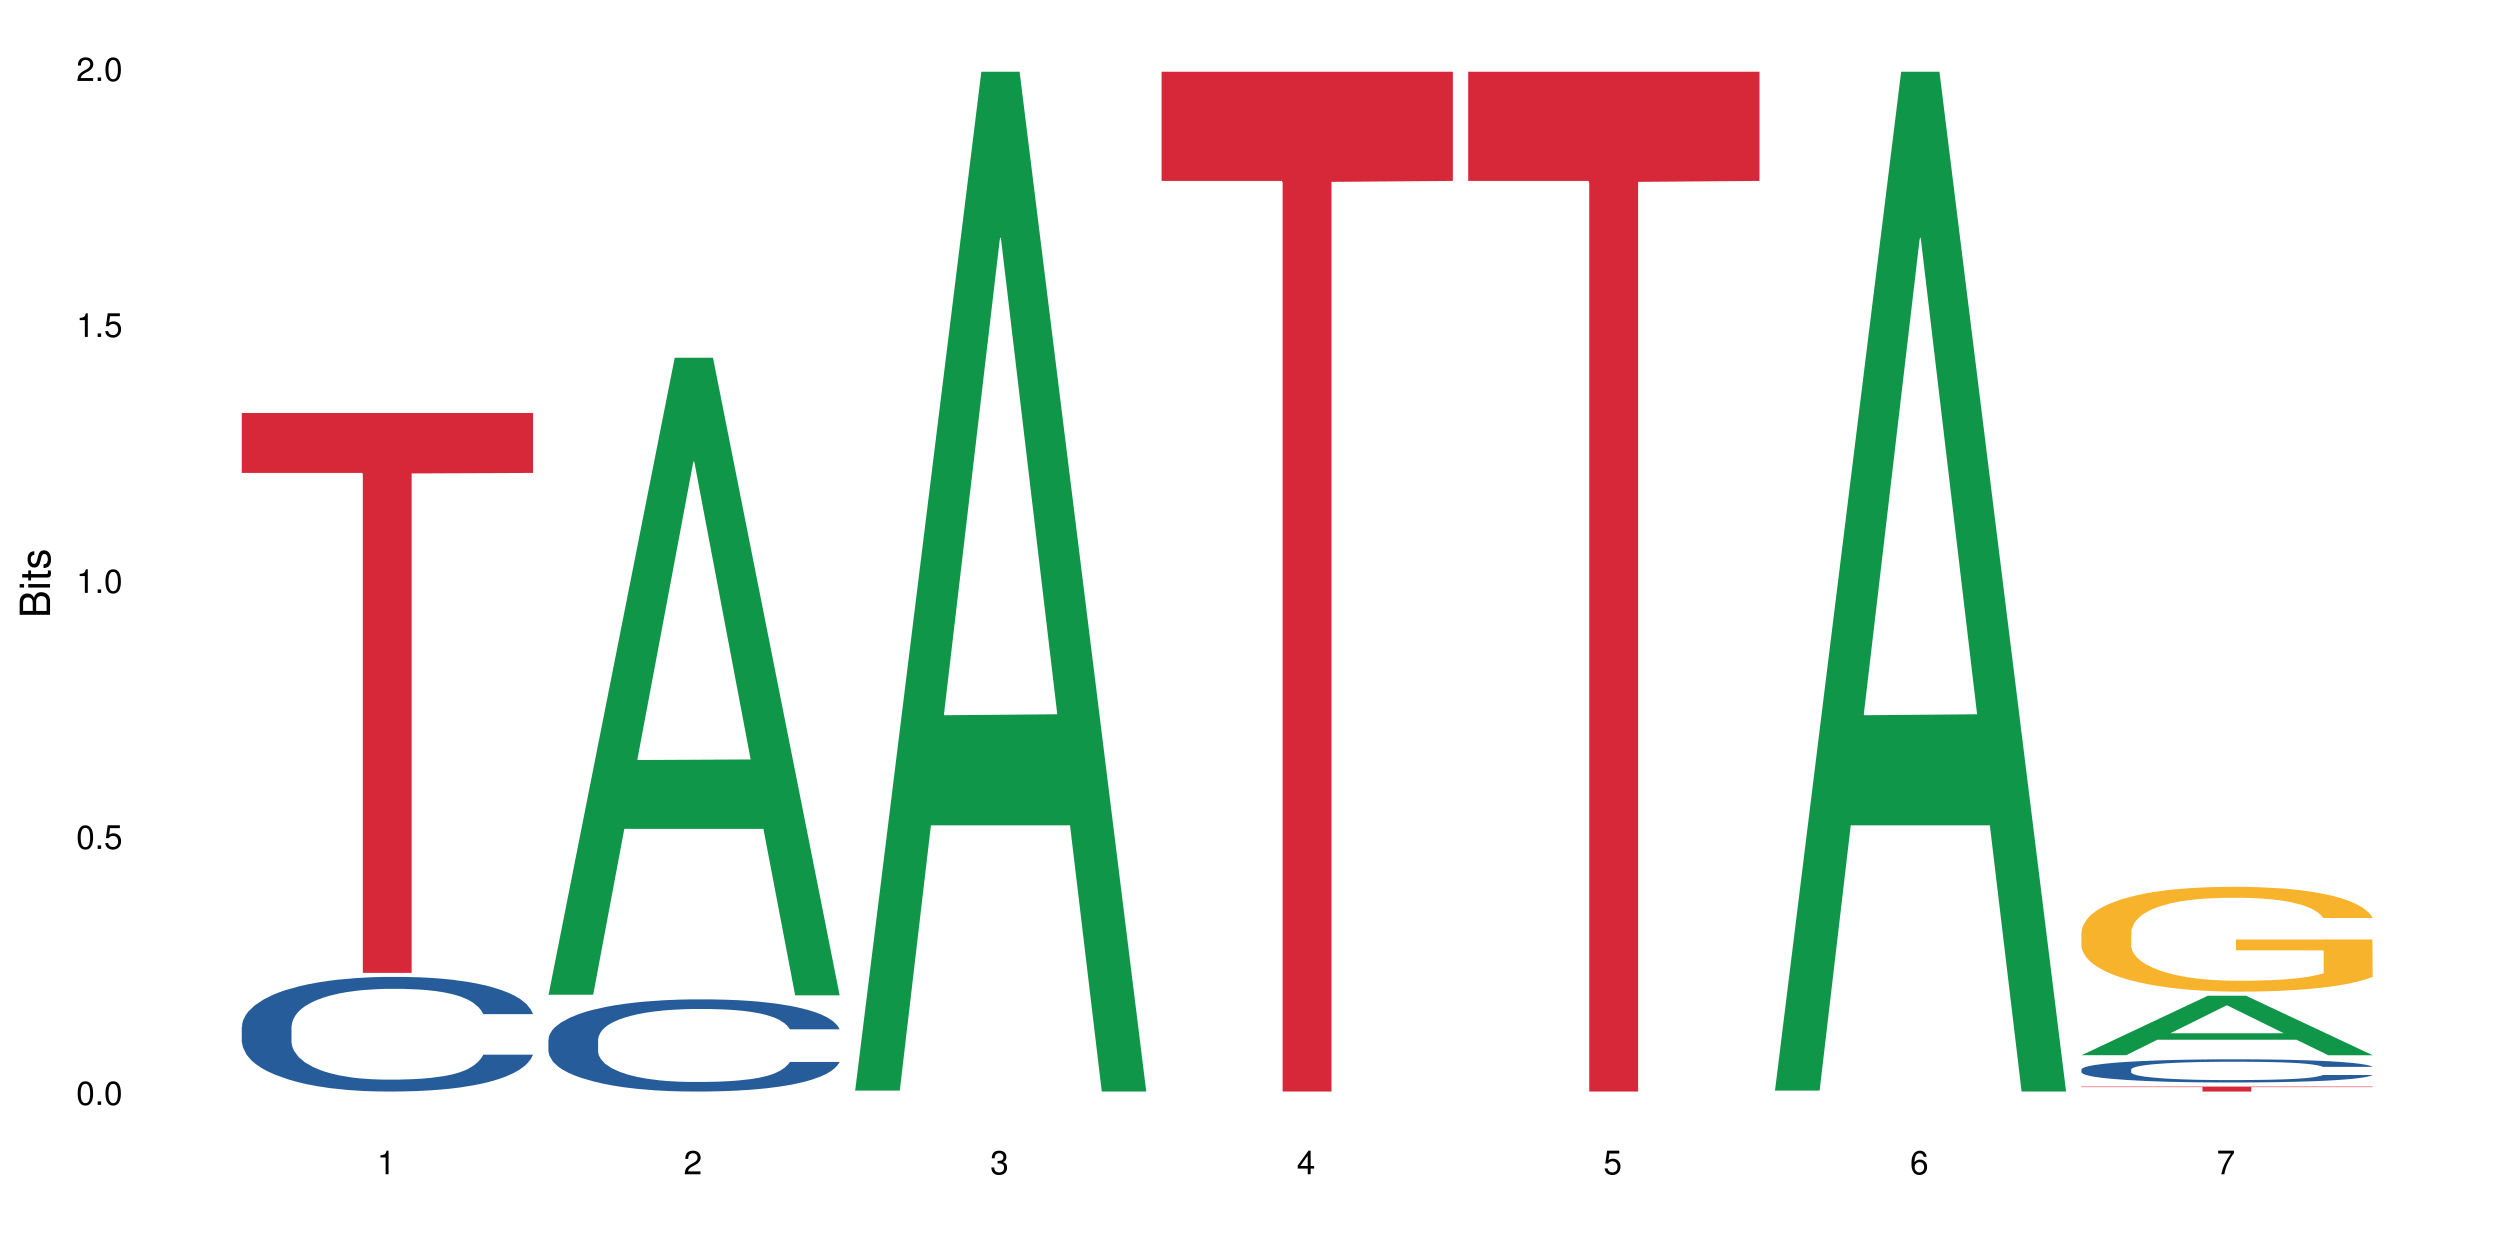 <?xml version="1.0" encoding="UTF-8"?>
<svg xmlns="http://www.w3.org/2000/svg" xmlns:xlink="http://www.w3.org/1999/xlink" width="720pt" height="360pt" viewBox="0 0 720 360" version="1.1">
<defs>
<g>
<symbol overflow="visible" id="glyph0-0">
<path style="stroke:none;" d=""/>
</symbol>
<symbol overflow="visible" id="glyph0-1">
<path style="stroke:none;" d="M 2.641 -6.797 C 2 -6.797 1.422 -6.531 1.078 -6.047 C 0.641 -5.453 0.406 -4.547 0.406 -3.297 C 0.406 -1 1.188 0.219 2.641 0.219 C 4.078 0.219 4.859 -1 4.859 -3.234 C 4.859 -4.562 4.656 -5.438 4.203 -6.047 C 3.844 -6.531 3.281 -6.797 2.641 -6.797 Z M 2.641 -6.047 C 3.547 -6.047 4 -5.125 4 -3.312 C 4 -1.375 3.562 -0.484 2.625 -0.484 C 1.734 -0.484 1.281 -1.422 1.281 -3.281 C 1.281 -5.141 1.734 -6.047 2.641 -6.047 Z M 2.641 -6.047 "/>
</symbol>
<symbol overflow="visible" id="glyph0-2">
<path style="stroke:none;" d="M 1.828 -1 L 0.828 -1 L 0.828 0 L 1.828 0 Z M 1.828 -1 "/>
</symbol>
<symbol overflow="visible" id="glyph0-3">
<path style="stroke:none;" d="M 4.562 -6.797 L 1.062 -6.797 L 0.547 -3.094 L 1.328 -3.094 C 1.719 -3.562 2.047 -3.734 2.578 -3.734 C 3.484 -3.734 4.062 -3.109 4.062 -2.094 C 4.062 -1.125 3.484 -0.531 2.578 -0.531 C 1.828 -0.531 1.375 -0.906 1.188 -1.672 L 0.328 -1.672 C 0.453 -1.109 0.547 -0.844 0.75 -0.594 C 1.125 -0.078 1.828 0.219 2.594 0.219 C 3.969 0.219 4.922 -0.781 4.922 -2.219 C 4.922 -3.562 4.031 -4.484 2.719 -4.484 C 2.25 -4.484 1.859 -4.359 1.469 -4.062 L 1.734 -5.969 L 4.562 -5.969 Z M 4.562 -6.797 "/>
</symbol>
<symbol overflow="visible" id="glyph0-4">
<path style="stroke:none;" d="M 2.484 -4.844 L 2.484 0 L 3.328 0 L 3.328 -6.797 L 2.766 -6.797 C 2.469 -5.75 2.281 -5.609 0.984 -5.453 L 0.984 -4.844 Z M 2.484 -4.844 "/>
</symbol>
<symbol overflow="visible" id="glyph0-5">
<path style="stroke:none;" d="M 4.859 -0.828 L 1.281 -0.828 C 1.359 -1.391 1.672 -1.75 2.5 -2.234 L 3.469 -2.75 C 4.406 -3.266 4.906 -3.969 4.906 -4.812 C 4.906 -5.375 4.672 -5.906 4.266 -6.266 C 3.859 -6.625 3.375 -6.797 2.719 -6.797 C 1.859 -6.797 1.219 -6.5 0.844 -5.922 C 0.609 -5.562 0.5 -5.125 0.484 -4.438 L 1.328 -4.438 C 1.359 -4.906 1.406 -5.188 1.531 -5.406 C 1.75 -5.812 2.188 -6.062 2.703 -6.062 C 3.469 -6.062 4.031 -5.516 4.031 -4.781 C 4.031 -4.25 3.719 -3.797 3.125 -3.438 L 2.234 -2.938 C 0.812 -2.141 0.406 -1.5 0.328 0 L 4.859 0 Z M 4.859 -0.828 "/>
</symbol>
<symbol overflow="visible" id="glyph0-6">
<path style="stroke:none;" d="M 2.125 -3.125 L 2.578 -3.125 C 3.516 -3.125 3.984 -2.703 3.984 -1.891 C 3.984 -1.031 3.469 -0.531 2.578 -0.531 C 1.656 -0.531 1.203 -0.984 1.156 -1.969 L 0.312 -1.969 C 0.344 -1.422 0.438 -1.078 0.609 -0.766 C 0.953 -0.109 1.625 0.219 2.547 0.219 C 3.953 0.219 4.859 -0.609 4.859 -1.906 C 4.859 -2.766 4.516 -3.25 3.703 -3.516 C 4.344 -3.766 4.656 -4.25 4.656 -4.938 C 4.656 -6.109 3.875 -6.797 2.578 -6.797 C 1.203 -6.797 0.484 -6.047 0.453 -4.609 L 1.297 -4.609 C 1.312 -5.016 1.344 -5.25 1.453 -5.453 C 1.641 -5.828 2.062 -6.062 2.594 -6.062 C 3.344 -6.062 3.797 -5.625 3.797 -4.906 C 3.797 -4.422 3.609 -4.141 3.25 -3.984 C 3.016 -3.891 2.719 -3.844 2.125 -3.844 Z M 2.125 -3.125 "/>
</symbol>
<symbol overflow="visible" id="glyph0-7">
<path style="stroke:none;" d="M 3.141 -1.625 L 3.141 0 L 3.984 0 L 3.984 -1.625 L 4.984 -1.625 L 4.984 -2.391 L 3.984 -2.391 L 3.984 -6.797 L 3.359 -6.797 L 0.266 -2.516 L 0.266 -1.625 Z M 3.141 -2.391 L 1 -2.391 L 3.141 -5.359 Z M 3.141 -2.391 "/>
</symbol>
<symbol overflow="visible" id="glyph0-8">
<path style="stroke:none;" d="M 4.781 -5.031 C 4.609 -6.141 3.891 -6.797 2.844 -6.797 C 2.094 -6.797 1.422 -6.438 1.031 -5.828 C 0.609 -5.172 0.406 -4.344 0.406 -3.094 C 0.406 -1.953 0.578 -1.234 0.984 -0.625 C 1.359 -0.078 1.953 0.219 2.703 0.219 C 3.984 0.219 4.922 -0.734 4.922 -2.078 C 4.922 -3.344 4.062 -4.234 2.844 -4.234 C 2.172 -4.234 1.641 -3.969 1.281 -3.469 C 1.281 -5.125 1.828 -6.047 2.797 -6.047 C 3.391 -6.047 3.797 -5.672 3.938 -5.031 Z M 2.734 -3.484 C 3.547 -3.484 4.062 -2.922 4.062 -2 C 4.062 -1.156 3.484 -0.531 2.703 -0.531 C 1.922 -0.531 1.328 -1.188 1.328 -2.047 C 1.328 -2.891 1.906 -3.484 2.734 -3.484 Z M 2.734 -3.484 "/>
</symbol>
<symbol overflow="visible" id="glyph0-9">
<path style="stroke:none;" d="M 4.984 -6.797 L 0.438 -6.797 L 0.438 -5.969 L 4.109 -5.969 C 2.5 -3.656 1.828 -2.234 1.328 0 L 2.219 0 C 2.594 -2.172 3.453 -4.047 4.984 -6.094 Z M 4.984 -6.797 "/>
</symbol>
<symbol overflow="visible" id="glyph1-0">
<path style="stroke:none;" d=""/>
</symbol>
<symbol overflow="visible" id="glyph1-1">
<path style="stroke:none;" d="M 0 -0.953 L 0 -4.891 C 0 -5.719 -0.234 -6.344 -0.734 -6.797 C -1.188 -7.234 -1.812 -7.469 -2.5 -7.469 C -3.547 -7.469 -4.188 -7 -4.625 -5.875 C -4.984 -6.672 -5.641 -7.094 -6.531 -7.094 C -7.156 -7.094 -7.734 -6.859 -8.141 -6.391 C -8.562 -5.938 -8.75 -5.344 -8.75 -4.5 L -8.75 -0.953 Z M -4.984 -2.062 L -7.766 -2.062 L -7.766 -4.219 C -7.766 -4.844 -7.688 -5.203 -7.453 -5.5 C -7.219 -5.812 -6.859 -5.969 -6.375 -5.969 C -5.906 -5.969 -5.531 -5.812 -5.297 -5.5 C -5.062 -5.203 -4.984 -4.844 -4.984 -4.219 Z M -0.984 -2.062 L -4 -2.062 L -4 -4.781 C -4 -5.328 -3.859 -5.688 -3.578 -5.953 C -3.297 -6.219 -2.922 -6.359 -2.484 -6.359 C -2.062 -6.359 -1.688 -6.219 -1.406 -5.953 C -1.109 -5.688 -0.984 -5.328 -0.984 -4.781 Z M -0.984 -2.062 "/>
</symbol>
<symbol overflow="visible" id="glyph1-2">
<path style="stroke:none;" d="M -6.281 -1.797 L -6.281 -0.797 L 0 -0.797 L 0 -1.797 Z M -8.75 -1.797 L -8.75 -0.797 L -7.484 -0.797 L -7.484 -1.797 Z M -8.75 -1.797 "/>
</symbol>
<symbol overflow="visible" id="glyph1-3">
<path style="stroke:none;" d="M -6.281 -3.047 L -6.281 -2.016 L -8.016 -2.016 L -8.016 -1.016 L -6.281 -1.016 L -6.281 -0.172 L -5.469 -0.172 L -5.469 -1.016 L -0.719 -1.016 C -0.078 -1.016 0.281 -1.453 0.281 -2.234 C 0.281 -2.469 0.25 -2.719 0.188 -3.047 L -0.641 -3.047 C -0.609 -2.922 -0.594 -2.766 -0.594 -2.562 C -0.594 -2.141 -0.719 -2.016 -1.156 -2.016 L -5.469 -2.016 L -5.469 -3.047 Z M -6.281 -3.047 "/>
</symbol>
<symbol overflow="visible" id="glyph1-4">
<path style="stroke:none;" d="M -4.531 -5.25 C -5.766 -5.25 -6.469 -4.422 -6.469 -2.969 C -6.469 -1.516 -5.719 -0.562 -4.547 -0.562 C -3.562 -0.562 -3.094 -1.062 -2.734 -2.562 L -2.516 -3.484 C -2.344 -4.188 -2.094 -4.469 -1.625 -4.469 C -1.047 -4.469 -0.641 -3.875 -0.641 -3 C -0.641 -2.453 -0.797 -2 -1.062 -1.75 C -1.25 -1.594 -1.422 -1.531 -1.875 -1.469 L -1.875 -0.406 C -0.422 -0.453 0.281 -1.266 0.281 -2.922 C 0.281 -4.5 -0.5 -5.516 -1.719 -5.516 C -2.656 -5.516 -3.172 -4.984 -3.469 -3.734 L -3.703 -2.766 C -3.891 -1.953 -4.156 -1.609 -4.594 -1.609 C -5.172 -1.609 -5.547 -2.125 -5.547 -2.938 C -5.547 -3.75 -5.203 -4.172 -4.531 -4.203 Z M -4.531 -5.25 "/>
</symbol>
</g>
</defs>
<g id="surface12156">
<rect x="0" y="0" width="720" height="360" style="fill:rgb(100%,100%,100%);fill-opacity:1;stroke:none;"/>
<path style=" stroke:none;fill-rule:nonzero;fill:rgb(14.51%,36.078%,60%);fill-opacity:1;" d="M 69.629 295.723 L 69.73 295.691 L 69.73 294.969 L 70.039 293.82 L 70.754 292.371 L 71.473 291.375 L 73.312 289.598 L 75.871 287.875 L 78.531 286.547 L 80.473 285.766 L 82.211 285.16 L 86.203 284.043 L 88.762 283.469 L 91.523 282.957 L 94.898 282.445 L 97.352 282.145 L 102.879 281.66 L 106.969 281.449 L 110.141 281.359 L 116.996 281.359 L 121.086 281.48 L 124.055 281.629 L 127.328 281.871 L 130.09 282.145 L 134.898 282.805 L 139.195 283.652 L 141.141 284.133 L 144.207 285.07 L 146.562 285.977 L 148.199 286.758 L 150.039 287.875 L 151.676 289.234 L 152.902 290.773 L 153.516 292.07 L 139.195 292.07 L 138.48 290.863 L 137.66 289.93 L 136.125 288.691 L 134.59 287.816 L 132.441 286.941 L 130.5 286.367 L 127.84 285.793 L 125.488 285.434 L 123.031 285.16 L 120.68 284.98 L 116.176 284.797 L 110.961 284.797 L 109.016 284.859 L 105.027 285.102 L 102.879 285.312 L 99.809 285.734 L 97.66 286.125 L 95.102 286.73 L 93.363 287.242 L 91.215 288.027 L 89.68 288.723 L 87.941 289.719 L 86.918 290.473 L 85.996 291.316 L 85.18 292.312 L 84.566 293.367 L 84.156 294.484 L 83.953 295.57 L 83.953 300.25 L 84.156 301.336 L 84.668 302.602 L 85.996 304.441 L 87.941 306.043 L 90.191 307.309 L 92.34 308.215 L 93.566 308.637 L 95.203 309.121 L 97.762 309.723 L 101.445 310.328 L 103.594 310.57 L 106.867 310.809 L 110.242 310.93 L 114.746 310.93 L 118.734 310.809 L 121.395 310.66 L 124.156 310.418 L 127.941 309.906 L 130.293 309.422 L 132.34 308.848 L 133.875 308.273 L 134.898 307.793 L 136.434 306.855 L 137.66 305.832 L 138.582 304.773 L 139.195 303.75 L 153.516 303.75 L 152.902 304.957 L 151.984 306.133 L 151.062 307.008 L 149.629 308.062 L 147.992 309 L 145.641 310.055 L 143.695 310.75 L 141.141 311.504 L 138.785 312.078 L 136.227 312.59 L 132.441 313.195 L 129.988 313.496 L 127.328 313.766 L 124.156 314.008 L 120.168 314.219 L 115.871 314.34 L 111.879 314.371 L 107.582 314.309 L 104.414 314.191 L 100.219 313.918 L 95 313.375 L 91.215 312.801 L 88.25 312.227 L 85.691 311.625 L 82.828 310.809 L 79.145 309.48 L 76.895 308.457 L 75.359 307.609 L 73.621 306.434 L 72.391 305.379 L 70.961 303.688 L 69.938 301.547 L 69.629 299.887 Z M 69.629 295.723 "/>
<path style=" stroke:none;fill-rule:nonzero;fill:rgb(83.922%,15.686%,22.353%);fill-opacity:1;" d="M 69.629 118.945 L 153.516 118.945 L 153.516 136.203 L 118.555 136.355 L 118.555 280.18 L 104.488 280.18 L 104.488 136.508 L 104.285 136.203 L 69.629 136.203 Z M 69.629 118.945 "/>
<path style=" stroke:none;fill-rule:nonzero;fill:rgb(6.275%,58.824%,28.235%);fill-opacity:1;" d="M 157.934 286.477 L 158.023 286.305 L 194.32 103.031 L 205.344 103.031 L 241.82 286.652 L 229.004 286.652 L 219.863 238.719 L 179.801 238.719 L 170.84 286.477 L 157.934 286.477 L 183.656 218.891 L 216.188 218.719 L 199.965 133.031 L 199.785 132.855 L 199.609 133.375 L 183.566 218.719 L 183.656 218.891 Z M 157.934 286.477 "/>
<path style=" stroke:none;fill-rule:nonzero;fill:rgb(14.51%,36.078%,60%);fill-opacity:1;" d="M 157.934 299.379 L 158.035 299.355 L 158.035 298.77 L 158.344 297.848 L 159.059 296.684 L 159.773 295.883 L 161.617 294.453 L 164.172 293.07 L 166.832 292.004 L 168.777 291.371 L 170.516 290.887 L 174.504 289.988 L 177.062 289.527 L 179.824 289.117 L 183.203 288.703 L 185.656 288.461 L 191.18 288.074 L 195.273 287.902 L 198.445 287.832 L 205.297 287.832 L 209.391 287.926 L 212.359 288.047 L 215.633 288.242 L 218.395 288.461 L 223.203 288.996 L 227.5 289.676 L 229.441 290.062 L 232.512 290.812 L 234.863 291.543 L 236.5 292.172 L 238.344 293.07 L 239.98 294.16 L 241.207 295.398 L 241.82 296.441 L 227.5 296.441 L 226.781 295.473 L 225.965 294.719 L 224.43 293.727 L 222.895 293.023 L 220.746 292.316 L 218.801 291.855 L 216.145 291.395 L 213.789 291.105 L 211.336 290.887 L 208.98 290.742 L 204.48 290.598 L 199.262 290.598 L 197.32 290.645 L 193.328 290.84 L 191.18 291.008 L 188.113 291.348 L 185.965 291.664 L 183.406 292.148 L 181.668 292.562 L 179.52 293.191 L 177.984 293.75 L 176.246 294.551 L 175.223 295.156 L 174.301 295.836 L 173.484 296.637 L 172.867 297.484 L 172.461 298.383 L 172.254 299.258 L 172.254 303.016 L 172.461 303.891 L 172.973 304.91 L 174.301 306.391 L 176.246 307.676 L 178.496 308.695 L 180.645 309.422 L 181.871 309.762 L 183.508 310.148 L 186.066 310.633 L 189.75 311.121 L 191.898 311.312 L 195.172 311.508 L 198.547 311.605 L 203.047 311.605 L 207.039 311.508 L 209.699 311.387 L 212.461 311.191 L 216.246 310.781 L 218.598 310.391 L 220.645 309.93 L 222.18 309.469 L 223.203 309.082 L 224.734 308.328 L 225.965 307.504 L 226.883 306.656 L 227.5 305.832 L 241.82 305.832 L 241.207 306.801 L 240.285 307.746 L 239.367 308.453 L 237.934 309.301 L 236.297 310.051 L 233.945 310.902 L 232 311.461 L 229.441 312.066 L 227.09 312.527 L 224.531 312.938 L 220.746 313.426 L 218.293 313.668 L 215.633 313.887 L 212.461 314.078 L 208.469 314.25 L 204.172 314.348 L 200.184 314.371 L 195.887 314.32 L 192.715 314.227 L 188.52 314.008 L 183.305 313.57 L 179.52 313.109 L 176.551 312.648 L 173.992 312.164 L 171.129 311.508 L 167.445 310.441 L 165.195 309.617 L 163.66 308.938 L 161.922 307.992 L 160.695 307.141 L 159.262 305.781 L 158.238 304.059 L 157.934 302.727 Z M 157.934 299.379 "/>
<path style=" stroke:none;fill-rule:nonzero;fill:rgb(6.275%,58.824%,28.235%);fill-opacity:1;" d="M 246.234 314.094 L 246.324 313.82 L 282.625 20.664 L 293.648 20.664 L 330.125 314.371 L 317.309 314.371 L 308.168 237.703 L 268.105 237.703 L 259.141 314.094 L 246.234 314.094 L 271.957 205.988 L 304.492 205.711 L 288.27 68.648 L 288.09 68.375 L 287.91 69.199 L 271.867 205.711 L 271.957 205.988 Z M 246.234 314.094 "/>
<path style=" stroke:none;fill-rule:nonzero;fill:rgb(83.922%,15.686%,22.353%);fill-opacity:1;" d="M 334.539 20.664 L 418.426 20.664 L 418.426 52.102 L 383.465 52.379 L 383.465 314.371 L 369.398 314.371 L 369.398 52.652 L 369.195 52.102 L 334.539 52.102 Z M 334.539 20.664 "/>
<path style=" stroke:none;fill-rule:nonzero;fill:rgb(83.922%,15.686%,22.353%);fill-opacity:1;" d="M 422.844 20.664 L 506.73 20.664 L 506.73 52.102 L 471.77 52.379 L 471.77 314.371 L 457.703 314.371 L 457.703 52.652 L 457.5 52.102 L 422.844 52.102 Z M 422.844 20.664 "/>
<path style=" stroke:none;fill-rule:nonzero;fill:rgb(6.275%,58.824%,28.235%);fill-opacity:1;" d="M 511.145 314.094 L 511.234 313.82 L 547.531 20.664 L 558.559 20.664 L 595.035 314.371 L 582.219 314.371 L 573.074 237.703 L 533.016 237.703 L 524.051 314.094 L 511.145 314.094 L 536.867 205.988 L 569.402 205.711 L 553.18 68.648 L 553 68.375 L 552.82 69.199 L 536.777 205.711 L 536.867 205.988 Z M 511.145 314.094 "/>
<path style=" stroke:none;fill-rule:nonzero;fill:rgb(6.275%,58.824%,28.235%);fill-opacity:1;" d="M 599.449 303.891 L 599.539 303.875 L 635.836 286.781 L 646.859 286.781 L 683.336 303.91 L 670.52 303.91 L 661.379 299.438 L 621.316 299.438 L 612.355 303.891 L 599.449 303.891 L 625.172 297.586 L 657.703 297.57 L 641.484 289.578 L 641.305 289.562 L 641.125 289.609 L 625.082 297.57 L 625.172 297.586 Z M 599.449 303.891 "/>
<path style=" stroke:none;fill-rule:nonzero;fill:rgb(14.51%,36.078%,60%);fill-opacity:1;" d="M 599.449 307.988 L 599.551 307.984 L 599.551 307.836 L 599.859 307.605 L 600.574 307.312 L 601.289 307.113 L 603.133 306.75 L 605.688 306.406 L 608.348 306.137 L 610.293 305.977 L 612.031 305.855 L 616.023 305.629 L 618.578 305.516 L 621.34 305.41 L 624.719 305.309 L 627.172 305.246 L 632.695 305.148 L 636.789 305.105 L 639.961 305.09 L 646.816 305.09 L 650.906 305.113 L 653.875 305.145 L 657.148 305.191 L 659.91 305.246 L 664.719 305.379 L 669.016 305.551 L 670.957 305.648 L 674.027 305.836 L 676.379 306.02 L 678.016 306.18 L 679.859 306.406 L 681.496 306.68 L 682.723 306.988 L 683.336 307.25 L 669.016 307.25 L 668.297 307.008 L 667.48 306.82 L 665.945 306.57 L 664.41 306.391 L 662.262 306.215 L 660.32 306.102 L 657.66 305.984 L 655.305 305.91 L 652.852 305.855 L 650.496 305.82 L 645.996 305.781 L 640.777 305.781 L 638.836 305.797 L 634.844 305.844 L 632.695 305.887 L 629.629 305.973 L 627.48 306.051 L 624.922 306.172 L 623.184 306.277 L 621.035 306.434 L 619.5 306.574 L 617.762 306.777 L 616.738 306.93 L 615.816 307.098 L 615 307.301 L 614.387 307.512 L 613.977 307.738 L 613.77 307.957 L 613.77 308.902 L 613.977 309.121 L 614.488 309.379 L 615.816 309.75 L 617.762 310.074 L 620.012 310.328 L 622.16 310.512 L 623.387 310.598 L 625.023 310.695 L 627.582 310.816 L 631.266 310.938 L 633.414 310.988 L 636.688 311.035 L 640.062 311.059 L 644.562 311.059 L 648.555 311.035 L 651.215 311.004 L 653.977 310.957 L 657.762 310.852 L 660.113 310.754 L 662.16 310.641 L 663.695 310.523 L 664.719 310.426 L 666.254 310.238 L 667.48 310.031 L 668.402 309.816 L 669.016 309.609 L 683.336 309.609 L 682.723 309.855 L 681.801 310.09 L 680.883 310.27 L 679.449 310.48 L 677.812 310.672 L 675.461 310.883 L 673.516 311.023 L 670.957 311.176 L 668.605 311.293 L 666.047 311.395 L 662.262 311.516 L 659.809 311.578 L 657.148 311.633 L 653.977 311.684 L 649.988 311.727 L 645.691 311.75 L 641.699 311.754 L 637.402 311.742 L 634.23 311.719 L 630.039 311.664 L 624.82 311.555 L 621.035 311.438 L 618.066 311.324 L 615.512 311.199 L 612.645 311.035 L 608.965 310.77 L 606.711 310.562 L 605.18 310.391 L 603.438 310.152 L 602.211 309.938 L 600.777 309.598 L 599.754 309.164 L 599.449 308.828 Z M 599.449 307.988 "/>
<path style=" stroke:none;fill-rule:nonzero;fill:rgb(96.863%,70.196%,16.863%);fill-opacity:1;" d="M 599.449 268.332 L 599.551 268.305 L 599.551 267.75 L 599.961 266.512 L 600.984 264.801 L 602.312 263.395 L 603.746 262.289 L 604.668 261.711 L 606.199 260.883 L 607.531 260.277 L 610.906 259.035 L 615.203 257.875 L 617.555 257.379 L 620.215 256.91 L 624 256.387 L 625.742 256.191 L 631.059 255.75 L 637.098 255.477 L 643.746 255.395 L 646.816 255.422 L 651.008 255.531 L 656.738 255.836 L 660.012 256.109 L 662.57 256.387 L 665.23 256.746 L 668.504 257.297 L 671.57 257.957 L 674.027 258.621 L 676.484 259.449 L 678.527 260.332 L 680.27 261.297 L 681.801 262.457 L 682.723 263.422 L 683.336 264.387 L 669.117 264.387 L 668.297 263.422 L 667.379 262.676 L 665.844 261.766 L 664.309 261.105 L 662.773 260.578 L 659.91 259.863 L 657.453 259.422 L 654.387 259.035 L 651.418 258.785 L 648.043 258.621 L 645.996 258.566 L 640.574 258.566 L 635.664 258.758 L 632.801 258.98 L 630.754 259.199 L 627.891 259.613 L 626.148 259.945 L 625.125 260.164 L 622.059 261.02 L 620.012 261.793 L 618.887 262.316 L 617.453 263.145 L 616.43 263.891 L 615.305 264.992 L 614.691 265.82 L 613.875 267.695 L 613.77 272.66 L 614.078 273.711 L 614.691 274.84 L 615.512 275.836 L 616.738 276.883 L 617.965 277.684 L 620.113 278.758 L 621.957 279.477 L 623.387 279.945 L 626.148 280.691 L 627.273 280.938 L 629.934 281.434 L 632.695 281.82 L 636.074 282.152 L 638.629 282.316 L 642.723 282.457 L 647.941 282.457 L 654.078 282.289 L 657.965 282.07 L 660.625 281.848 L 662.363 281.656 L 664.512 281.352 L 666.047 281.074 L 667.48 280.773 L 669.219 280.305 L 669.219 273.711 L 643.949 273.684 L 643.949 270.594 L 683.234 270.566 L 683.336 281.352 L 681.188 282.098 L 678.527 282.812 L 675.973 283.367 L 673.312 283.836 L 669.527 284.359 L 666.457 284.691 L 661.75 285.074 L 657.453 285.324 L 652.953 285.488 L 648.965 285.574 L 644.258 285.602 L 640.062 285.543 L 635.562 285.379 L 631.98 285.16 L 628.707 284.883 L 625.434 284.523 L 621.34 283.945 L 618.684 283.477 L 615.918 282.898 L 613.156 282.207 L 610.703 281.461 L 609.066 280.883 L 607.43 280.219 L 605.688 279.395 L 604.051 278.457 L 602.824 277.602 L 601.699 276.633 L 600.883 275.723 L 600.062 274.484 L 599.652 273.488 L 599.449 272.633 Z M 599.449 268.332 "/>
<path style=" stroke:none;fill-rule:nonzero;fill:rgb(83.922%,15.686%,22.353%);fill-opacity:1;" d="M 599.449 312.934 L 683.336 312.934 L 683.336 313.09 L 648.375 313.09 L 648.375 314.371 L 634.309 314.371 L 634.309 313.09 L 599.449 313.09 Z M 599.449 312.934 "/>
<g style="fill:rgb(0%,0%,0%);fill-opacity:1;">
  <use xlink:href="#glyph0-1" x="21.957" y="318.198"/>
  <use xlink:href="#glyph0-2" x="27.291" y="318.198"/>
  <use xlink:href="#glyph0-1" x="29.958" y="318.198"/>
</g>
<g style="fill:rgb(0%,0%,0%);fill-opacity:1;">
  <use xlink:href="#glyph0-1" x="21.957" y="244.476"/>
  <use xlink:href="#glyph0-2" x="27.291" y="244.476"/>
  <use xlink:href="#glyph0-3" x="29.958" y="244.476"/>
</g>
<g style="fill:rgb(0%,0%,0%);fill-opacity:1;">
  <use xlink:href="#glyph0-4" x="21.957" y="170.753"/>
  <use xlink:href="#glyph0-2" x="27.291" y="170.753"/>
  <use xlink:href="#glyph0-1" x="29.958" y="170.753"/>
</g>
<g style="fill:rgb(0%,0%,0%);fill-opacity:1;">
  <use xlink:href="#glyph0-4" x="21.957" y="97.034"/>
  <use xlink:href="#glyph0-2" x="27.291" y="97.034"/>
  <use xlink:href="#glyph0-3" x="29.958" y="97.034"/>
</g>
<g style="fill:rgb(0%,0%,0%);fill-opacity:1;">
  <use xlink:href="#glyph0-5" x="21.957" y="23.312"/>
  <use xlink:href="#glyph0-2" x="27.291" y="23.312"/>
  <use xlink:href="#glyph0-1" x="29.958" y="23.312"/>
</g>
<g style="fill:rgb(0%,0%,0%);fill-opacity:1;">
  <use xlink:href="#glyph0-4" x="108.574" y="338.19"/>
</g>
<g style="fill:rgb(0%,0%,0%);fill-opacity:1;">
  <use xlink:href="#glyph0-5" x="196.875" y="338.19"/>
</g>
<g style="fill:rgb(0%,0%,0%);fill-opacity:1;">
  <use xlink:href="#glyph0-6" x="285.18" y="338.19"/>
</g>
<g style="fill:rgb(0%,0%,0%);fill-opacity:1;">
  <use xlink:href="#glyph0-7" x="373.484" y="338.19"/>
</g>
<g style="fill:rgb(0%,0%,0%);fill-opacity:1;">
  <use xlink:href="#glyph0-3" x="461.785" y="338.19"/>
</g>
<g style="fill:rgb(0%,0%,0%);fill-opacity:1;">
  <use xlink:href="#glyph0-8" x="550.09" y="338.19"/>
</g>
<g style="fill:rgb(0%,0%,0%);fill-opacity:1;">
  <use xlink:href="#glyph0-9" x="638.395" y="338.19"/>
</g>
<g style="fill:rgb(0%,0%,0%);fill-opacity:1;">
  <use xlink:href="#glyph1-1" x="14.412" y="178.016"/>
  <use xlink:href="#glyph1-2" x="14.412" y="170.012"/>
  <use xlink:href="#glyph1-3" x="14.412" y="167.348"/>
  <use xlink:href="#glyph1-4" x="14.412" y="164.012"/>
</g>
</g>
</svg>
